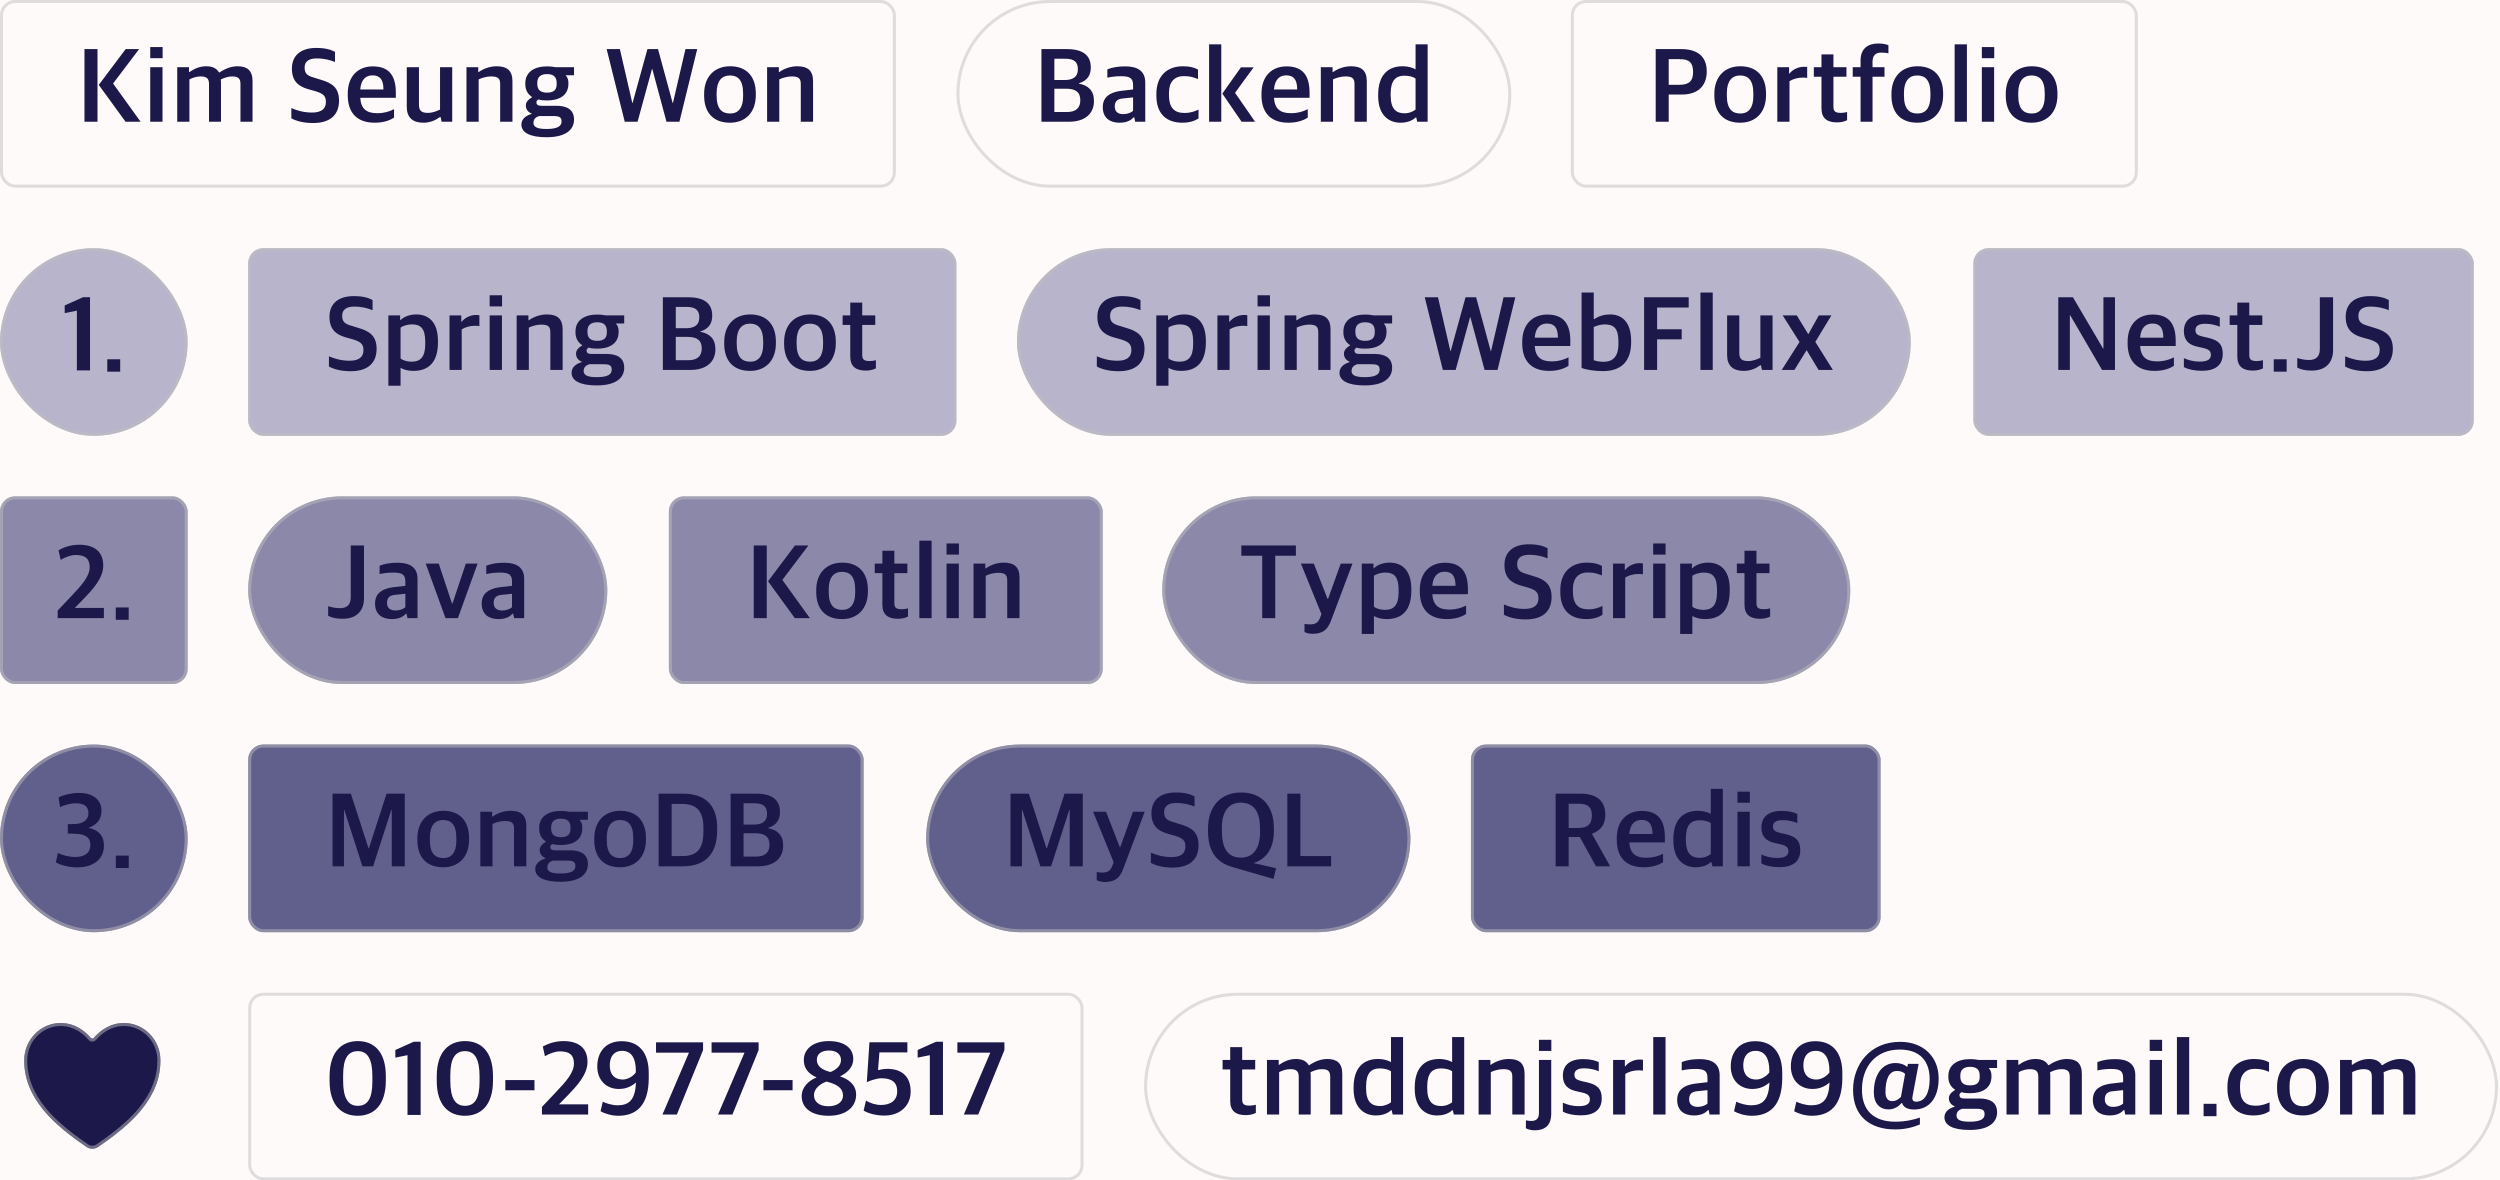 <svg width="1239" height="585" viewBox="0 0 1239 585" fill="none" xmlns="http://www.w3.org/2000/svg">
<rect width="1239" height="585" fill="#FFFAFA"/>
<rect x="0.75" y="0.75" width="442.5" height="91.5" rx="6.75" stroke="#BEBEBE" stroke-opacity="0.5" stroke-width="1.5"/>
<path d="M62.232 60.347L48.949 42.078C53.359 36.145 57.822 30.212 62.284 24.332H68.952L56.037 41.395C60.604 47.695 65.172 53.995 69.687 60.347H62.232ZM41.862 60.347V24.332H48.319V60.347H41.862ZM74.456 60.347V33.31H80.546V60.347H74.456ZM74.456 28.848V23.335H80.598V28.848H74.456ZM87.834 60.347V33.31H93.662V35.725H93.872C96.182 34.097 98.964 32.837 102.114 32.837C105.212 32.837 107.312 33.782 108.519 35.883H108.834C111.617 33.992 114.662 32.837 117.707 32.837C122.484 32.837 125.162 34.885 125.162 40.24V60.347H119.177V41.657C119.177 38.98 118.127 37.877 115.029 37.877C113.244 37.877 111.459 38.403 109.412 39.4C109.464 39.82 109.517 40.083 109.517 40.608V60.347H103.584V41.657C103.584 38.98 102.482 37.877 99.437 37.877C97.494 37.877 95.499 38.508 93.872 39.347V60.347H87.834ZM155.163 60.977C150.438 60.977 146.868 59.98 144.4 58.667V53.575C147.288 54.835 150.7 55.78 154.638 55.78C159.468 55.78 161.515 53.785 161.515 50.53C161.515 47.538 160.203 46.383 156.265 45.175L152.853 44.23C147.76 42.812 144.663 40.083 144.663 33.992C144.663 27.902 148.6 23.755 156.738 23.755C161.463 23.755 164.035 24.648 166.03 25.698V30.738C163.773 29.793 160.833 28.953 156.843 28.953C153.063 28.953 150.963 30.527 150.963 33.415C150.963 36.25 152.013 37.458 155.583 38.455L158.943 39.505C164.613 41.133 168.025 43.495 168.025 49.9C168.025 56.725 163.878 60.977 155.163 60.977ZM185.73 60.82C176.752 60.82 172.342 55.727 172.342 47.17V46.435C172.342 37.352 177.855 32.89 184.732 32.89C192.712 32.89 196.177 37.352 196.177 45.962V48.483H178.537C178.905 54.1 181.792 56.095 186.937 56.095C190.402 56.095 192.922 55.307 195.285 54.1V58.3C193.447 59.508 190.297 60.82 185.73 60.82ZM184.627 37.352C181.845 37.352 178.957 38.822 178.537 44.335H190.035C190.035 39.242 188.145 37.352 184.627 37.352ZM209.788 60.82C204.538 60.82 201.598 58.248 201.598 52.945V33.31H207.635V51.79C207.635 54.73 208.685 55.938 212.045 55.938C214.408 55.938 216.35 55.097 218.083 54.31V33.31H224.12V60.347H218.87L218.345 57.985H218.083C215.825 59.612 213.2 60.82 209.788 60.82ZM231.184 60.347V33.31H237.012V35.725H237.222C239.532 34.045 242.839 32.837 246.094 32.837C251.292 32.837 253.969 34.938 253.969 40.292V60.347H247.879V41.71C247.879 38.98 246.987 37.877 243.312 37.877C241.212 37.877 238.849 38.56 237.222 39.347V60.347H231.184ZM270.894 68.013C262.442 68.013 258.399 65.597 258.399 61.765C258.399 58.983 260.604 57.303 263.439 56.462V56.252C261.812 55.675 260.604 54.205 260.604 52.315C260.604 50.477 261.812 49.375 263.754 48.115C261.707 46.803 260.342 44.807 260.342 41.763V41.29C260.342 35.725 264.752 32.89 271.157 32.89C272.627 32.89 274.044 33.047 275.357 33.31H284.492V37.3H280.344C281.237 38.297 281.709 39.453 281.709 41.133V41.5C281.709 47.275 277.194 49.795 271.104 49.795C269.582 49.795 268.112 49.69 266.852 49.27C266.222 49.795 265.854 49.953 265.854 50.635C265.854 51.947 266.589 52.42 268.269 52.42H275.724C280.869 52.42 284.492 54.258 284.492 59.245C284.492 64.285 280.397 68.013 270.894 68.013ZM270.789 63.917C276.407 63.917 278.297 62.5 278.297 60.242C278.297 58.142 277.352 57.513 274.097 57.513H267.167C265.539 58.038 264.384 59.035 264.384 60.873C264.384 62.867 266.117 63.917 270.789 63.917ZM271.104 45.91C274.202 45.91 275.882 44.755 275.882 41.763V41.08C275.882 37.877 274.044 36.722 271.104 36.722C268.007 36.722 266.274 38.14 266.274 40.975V41.605C266.274 44.755 268.112 45.91 271.104 45.91ZM309.629 60.347L300.651 24.332H307.214L313.356 51.002H313.514L320.864 24.332H326.114L333.359 51.002H333.516L339.711 24.332H345.539L336.719 60.347H330.314L323.279 34.203H323.121L315.981 60.347H309.629ZM361.776 60.82C353.533 60.82 348.966 55.833 348.966 47.38V46.54C348.966 37.877 354.216 32.837 361.828 32.837C369.913 32.837 374.586 37.773 374.586 46.383V47.117C374.586 55.833 369.336 60.82 361.776 60.82ZM361.881 56.252C365.923 56.252 368.286 53.47 368.286 47.642V46.33C368.286 39.295 365.398 37.405 361.723 37.405C357.576 37.405 355.161 40.292 355.161 46.12V47.38C355.161 54.362 358.101 56.252 361.881 56.252ZM380.173 60.347V33.31H386.001V35.725H386.211C388.521 34.045 391.828 32.837 395.083 32.837C400.281 32.837 402.958 34.938 402.958 40.292V60.347H396.868V41.71C396.868 38.98 395.976 37.877 392.301 37.877C390.201 37.877 387.838 38.56 386.211 39.347V60.347H380.173Z" fill="#1C194A"/>
<rect x="474.75" y="0.75" width="273.5" height="91.5" rx="45.75" stroke="#BEBEBE" stroke-opacity="0.5" stroke-width="1.5"/>
<path d="M516.136 60.347V24.332H528.736C537.031 24.332 540.601 27.692 540.601 33.415C540.601 37.195 539.026 39.925 534.721 41.29V41.447C539.236 42.288 542.176 44.807 542.176 50.057C542.176 56.042 538.133 60.347 529.628 60.347H516.136ZM522.541 55.517H528.736C533.093 55.517 535.403 53.627 535.403 49.69C535.403 45.542 532.936 43.968 528.368 43.968H522.541V55.517ZM522.541 39.663H527.581C531.361 39.663 534.196 38.403 534.196 34.307C534.196 30.422 531.991 29.11 527.843 29.11H522.541V39.663ZM554.833 60.82C549.951 60.82 546.538 58.352 546.538 53.155C546.538 48.167 549.846 45.858 555.201 45.07L561.553 44.335V42.288C561.553 38.612 559.926 37.773 555.358 37.773C552.733 37.773 550.423 38.14 548.796 38.508V34.36C551.316 33.362 554.203 32.89 557.721 32.89C563.968 32.89 567.591 35.305 567.591 40.922V60.347H562.603L562.131 58.142H561.816C560.503 59.665 558.351 60.82 554.833 60.82ZM556.671 56.568C558.613 56.568 560.556 55.885 561.553 54.94V48.273L556.566 48.797C553.888 49.008 552.471 50.11 552.471 52.84C552.471 55.413 554.203 56.568 556.671 56.568ZM586.011 60.82C578.031 60.82 573.096 56.358 573.096 47.432V46.593C573.096 37.248 578.766 32.837 586.273 32.837C589.843 32.837 591.996 33.52 593.728 34.465V39.19C591.471 38.297 589.843 37.72 586.641 37.72C582.126 37.72 579.343 40.555 579.343 45.962V47.17C579.343 53.365 581.916 55.99 587.061 55.99C590.368 55.99 592.626 54.94 593.991 54.31V58.72C592.258 59.822 589.738 60.82 586.011 60.82ZM599.228 60.347V21.97H605.265V60.347H599.228ZM615.345 60.347C614.873 59.612 606.21 47.065 605.79 46.383C606.21 45.648 614.61 34.045 615.03 33.362H621.33C620.805 33.992 612.51 45.385 612.09 46.015C612.563 46.697 621.54 59.56 622.013 60.347H615.345ZM638.573 60.82C629.596 60.82 625.186 55.727 625.186 47.17V46.435C625.186 37.352 630.698 32.89 637.576 32.89C645.556 32.89 649.021 37.352 649.021 45.962V48.483H631.381C631.748 54.1 634.636 56.095 639.781 56.095C643.246 56.095 645.766 55.307 648.128 54.1V58.3C646.291 59.508 643.141 60.82 638.573 60.82ZM637.471 37.352C634.688 37.352 631.801 38.822 631.381 44.335H642.878C642.878 39.242 640.988 37.352 637.471 37.352ZM654.599 60.347V33.31H660.426V35.725H660.636C662.946 34.045 666.254 32.837 669.509 32.837C674.706 32.837 677.384 34.938 677.384 40.292V60.347H671.294V41.71C671.294 38.98 670.401 37.877 666.726 37.877C664.626 37.877 662.264 38.56 660.636 39.347V60.347H654.599ZM693.994 60.82C688.639 60.82 683.021 57.407 683.021 47.642V46.96C683.021 37.038 688.061 32.837 695.096 32.837C698.246 32.837 700.294 33.678 701.554 34.36V21.97H707.539V60.347H702.394L701.869 58.195H701.659C699.979 59.77 697.459 60.82 693.994 60.82ZM696.094 56.148C698.614 56.148 700.504 55.097 701.554 54.31V38.928C700.556 38.14 698.456 37.51 696.041 37.51C691.841 37.51 689.216 39.715 689.216 46.383V47.38C689.216 54.1 691.999 56.148 696.094 56.148Z" fill="#1C194A"/>
<rect x="779.25" y="0.75" width="279.5" height="91.5" rx="6.75" stroke="#BEBEBE" stroke-opacity="0.5" stroke-width="1.5"/>
<path d="M820.56 60.347V24.332H833.16C841.612 24.332 845.865 28.27 845.865 35.41C845.865 42.917 841.087 46.855 833.58 46.855H827.017V60.347H820.56ZM827.017 42.025H832.372C837.255 42.025 839.092 39.977 839.092 35.778C839.092 31.052 837.255 29.32 832.477 29.32H827.017V42.025ZM862.439 60.82C854.197 60.82 849.629 55.833 849.629 47.38V46.54C849.629 37.877 854.879 32.837 862.492 32.837C870.577 32.837 875.249 37.773 875.249 46.383V47.117C875.249 55.833 869.999 60.82 862.439 60.82ZM862.544 56.252C866.587 56.252 868.949 53.47 868.949 47.642V46.33C868.949 39.295 866.062 37.405 862.387 37.405C858.239 37.405 855.824 40.292 855.824 46.12V47.38C855.824 54.362 858.764 56.252 862.544 56.252ZM880.837 60.347V33.31H886.664V36.46H886.874C888.344 34.517 891.127 33.1 893.962 33.1C894.697 33.1 895.379 33.153 895.642 33.258V38.612C894.959 38.508 894.067 38.455 893.437 38.455C891.022 38.455 888.607 39.138 886.874 40.24V60.347H880.837ZM910.379 60.663C905.707 60.663 902.714 58.773 902.714 53.68V38.035H898.934V33.31H902.714V26.957H908.647V33.31H915.104V38.035H908.647V52.84C908.647 55.097 909.487 55.938 912.322 55.938C913.372 55.938 914.474 55.78 915.419 55.517V59.56C914.369 60.085 912.899 60.663 910.379 60.663ZM922.097 60.347V38.035H918.212V33.31H922.097V29.95C922.097 24.122 925.719 21.55 930.812 21.55C933.227 21.55 934.907 21.97 935.904 22.39V26.433C935.169 26.275 934.014 26.065 932.439 26.065C929.604 26.065 928.029 27.378 928.029 30.58V33.31H933.962V38.035H928.029V60.347H922.097ZM950.212 60.82C941.97 60.82 937.402 55.833 937.402 47.38V46.54C937.402 37.877 942.652 32.837 950.265 32.837C958.35 32.837 963.022 37.773 963.022 46.383V47.117C963.022 55.833 957.772 60.82 950.212 60.82ZM950.317 56.252C954.36 56.252 956.722 53.47 956.722 47.642V46.33C956.722 39.295 953.835 37.405 950.16 37.405C946.012 37.405 943.597 40.292 943.597 46.12V47.38C943.597 54.362 946.537 56.252 950.317 56.252ZM968.715 60.347V21.97H974.805V60.347H968.715ZM982.199 60.347V33.31H988.289V60.347H982.199ZM982.199 28.848V23.335H988.341V28.848H982.199ZM1006.87 60.82C998.623 60.82 994.055 55.833 994.055 47.38V46.54C994.055 37.877 999.305 32.837 1006.92 32.837C1015 32.837 1019.68 37.773 1019.68 46.383V47.117C1019.68 55.833 1014.43 60.82 1006.87 60.82ZM1006.97 56.252C1011.01 56.252 1013.38 53.47 1013.38 47.642V46.33C1013.38 39.295 1010.49 37.405 1006.81 37.405C1002.67 37.405 1000.25 40.292 1000.25 46.12V47.38C1000.25 54.362 1003.19 56.252 1006.97 56.252Z" fill="#1C194A"/>
<rect y="123" width="93" height="93" rx="46.5" fill="#B7B4CB"/>
<rect x="0.75" y="123.75" width="91.5" height="91.5" rx="45.75" stroke="#BEBEBE" stroke-opacity="0.5" stroke-width="1.5"/>
<path d="M38.101 183.557V153.947L32.063 155.155V151.375L41.198 147.28H44.611V183.557H38.101ZM53.168 184.187V178.045H59.573V184.187H53.168Z" fill="#1C194A"/>
<rect x="123" y="123" width="351" height="93" rx="7.5" fill="#B7B4CB"/>
<rect x="123.75" y="123.75" width="349.5" height="91.5" rx="6.75" stroke="#BEBEBE" stroke-opacity="0.5" stroke-width="1.5"/>
<path d="M173.779 183.977C169.054 183.977 165.484 182.98 163.017 181.667V176.575C165.904 177.835 169.317 178.78 173.254 178.78C178.084 178.78 180.132 176.785 180.132 173.53C180.132 170.537 178.819 169.382 174.882 168.175L171.469 167.23C166.377 165.812 163.279 163.082 163.279 156.992C163.279 150.902 167.217 146.755 175.354 146.755C180.079 146.755 182.652 147.647 184.647 148.697V153.737C182.389 152.792 179.449 151.952 175.459 151.952C171.679 151.952 169.579 153.527 169.579 156.415C169.579 159.25 170.629 160.457 174.199 161.455L177.559 162.505C183.229 164.132 186.642 166.495 186.642 172.9C186.642 179.725 182.494 183.977 173.779 183.977ZM192.481 191.17V156.31H198.309V158.62H198.519C200.146 156.992 202.929 155.838 206.341 155.838C211.959 155.838 217.051 159.092 217.051 169.015V169.697C217.051 179.83 212.169 183.82 204.819 183.82C201.826 183.82 199.831 183.032 198.519 182.297V191.17H192.481ZM203.979 179.252C208.284 179.252 210.751 177.047 210.751 170.485V169.382C210.751 162.715 208.441 160.772 204.189 160.772C201.616 160.772 199.569 161.612 198.519 162.347V177.677C199.569 178.517 201.616 179.252 203.979 179.252ZM222.782 183.347V156.31H228.609V159.46H228.819C230.289 157.517 233.072 156.1 235.907 156.1C236.642 156.1 237.324 156.152 237.587 156.257V161.612C236.904 161.507 236.012 161.455 235.382 161.455C232.967 161.455 230.552 162.137 228.819 163.24V183.347H222.782ZM242.677 183.347V156.31H248.767V183.347H242.677ZM242.677 151.847V146.335H248.819V151.847H242.677ZM256.056 183.347V156.31H261.883V158.725H262.093C264.403 157.045 267.711 155.838 270.966 155.838C276.163 155.838 278.841 157.937 278.841 163.292V183.347H272.751V164.71C272.751 161.98 271.858 160.877 268.183 160.877C266.083 160.877 263.721 161.56 262.093 162.347V183.347H256.056ZM295.766 191.013C287.313 191.013 283.271 188.598 283.271 184.765C283.271 181.982 285.476 180.302 288.311 179.462V179.252C286.683 178.675 285.476 177.205 285.476 175.315C285.476 173.477 286.683 172.375 288.626 171.115C286.578 169.802 285.213 167.807 285.213 164.762V164.29C285.213 158.725 289.623 155.89 296.028 155.89C297.498 155.89 298.916 156.047 300.228 156.31H309.363V160.3H305.216C306.108 161.297 306.581 162.452 306.581 164.132V164.5C306.581 170.275 302.066 172.795 295.976 172.795C294.453 172.795 292.983 172.69 291.723 172.27C291.093 172.795 290.726 172.952 290.726 173.635C290.726 174.947 291.461 175.42 293.141 175.42H300.596C305.741 175.42 309.363 177.257 309.363 182.245C309.363 187.285 305.268 191.013 295.766 191.013ZM295.661 186.918C301.278 186.918 303.168 185.5 303.168 183.242C303.168 181.142 302.223 180.512 298.968 180.512H292.038C290.411 181.037 289.256 182.035 289.256 183.872C289.256 185.868 290.988 186.918 295.661 186.918ZM295.976 168.91C299.073 168.91 300.753 167.755 300.753 164.762V164.08C300.753 160.877 298.916 159.722 295.976 159.722C292.878 159.722 291.146 161.14 291.146 163.975V164.605C291.146 167.755 292.983 168.91 295.976 168.91ZM328.515 183.347V147.332H341.115C349.41 147.332 352.98 150.692 352.98 156.415C352.98 160.195 351.405 162.925 347.1 164.29V164.447C351.615 165.287 354.555 167.807 354.555 173.057C354.555 179.042 350.513 183.347 342.008 183.347H328.515ZM334.92 178.517H341.115C345.473 178.517 347.783 176.627 347.783 172.69C347.783 168.542 345.315 166.967 340.748 166.967H334.92V178.517ZM334.92 162.662H339.96C343.74 162.662 346.575 161.402 346.575 157.307C346.575 153.422 344.37 152.11 340.223 152.11H334.92V162.662ZM371.728 183.82C363.485 183.82 358.918 178.832 358.918 170.38V169.54C358.918 160.877 364.168 155.838 371.78 155.838C379.865 155.838 384.538 160.772 384.538 169.382V170.117C384.538 178.832 379.288 183.82 371.728 183.82ZM371.833 179.252C375.875 179.252 378.238 176.47 378.238 170.642V169.33C378.238 162.295 375.35 160.405 371.675 160.405C367.528 160.405 365.113 163.292 365.113 169.12V170.38C365.113 177.362 368.053 179.252 371.833 179.252ZM401.413 183.82C393.17 183.82 388.603 178.832 388.603 170.38V169.54C388.603 160.877 393.853 155.838 401.465 155.838C409.55 155.838 414.223 160.772 414.223 169.382V170.117C414.223 178.832 408.973 183.82 401.413 183.82ZM401.518 179.252C405.56 179.252 407.923 176.47 407.923 170.642V169.33C407.923 162.295 405.035 160.405 401.36 160.405C397.213 160.405 394.798 163.292 394.798 169.12V170.38C394.798 177.362 397.738 179.252 401.518 179.252ZM429.05 183.662C424.378 183.662 421.385 181.772 421.385 176.68V161.035H417.605V156.31H421.385V149.957H427.318V156.31H433.775V161.035H427.318V175.84C427.318 178.097 428.158 178.938 430.993 178.938C432.043 178.938 433.145 178.78 434.09 178.517V182.56C433.04 183.085 431.57 183.662 429.05 183.662Z" fill="#1C194A"/>
<rect x="504" y="123" width="443" height="93" rx="46.5" fill="#B7B4CB"/>
<rect x="504.75" y="123.75" width="441.5" height="91.5" rx="45.75" stroke="#BEBEBE" stroke-opacity="0.5" stroke-width="1.5"/>
<path d="M554.355 183.977C549.63 183.977 546.06 182.98 543.592 181.667V176.575C546.48 177.835 549.892 178.78 553.83 178.78C558.66 178.78 560.707 176.785 560.707 173.53C560.707 170.537 559.395 169.382 555.457 168.175L552.045 167.23C546.952 165.812 543.855 163.082 543.855 156.992C543.855 150.902 547.792 146.755 555.93 146.755C560.655 146.755 563.227 147.647 565.222 148.697V153.737C562.965 152.792 560.025 151.952 556.035 151.952C552.255 151.952 550.155 153.527 550.155 156.415C550.155 159.25 551.205 160.457 554.775 161.455L558.135 162.505C563.805 164.132 567.217 166.495 567.217 172.9C567.217 179.725 563.07 183.977 554.355 183.977ZM573.057 191.17V156.31H578.884V158.62H579.094C580.722 156.992 583.504 155.838 586.917 155.838C592.534 155.838 597.627 159.092 597.627 169.015V169.697C597.627 179.83 592.744 183.82 585.394 183.82C582.402 183.82 580.407 183.032 579.094 182.297V191.17H573.057ZM584.554 179.252C588.859 179.252 591.327 177.047 591.327 170.485V169.382C591.327 162.715 589.017 160.772 584.764 160.772C582.192 160.772 580.144 161.612 579.094 162.347V177.677C580.144 178.517 582.192 179.252 584.554 179.252ZM603.357 183.347V156.31H609.185V159.46H609.395C610.865 157.517 613.647 156.1 616.482 156.1C617.217 156.1 617.9 156.152 618.162 156.257V161.612C617.48 161.507 616.587 161.455 615.957 161.455C613.542 161.455 611.127 162.137 609.395 163.24V183.347H603.357ZM623.252 183.347V156.31H629.342V183.347H623.252ZM623.252 151.847V146.335H629.395V151.847H623.252ZM636.631 183.347V156.31H642.459V158.725H642.669C644.979 157.045 648.286 155.838 651.541 155.838C656.739 155.838 659.416 157.937 659.416 163.292V183.347H653.326V164.71C653.326 161.98 652.434 160.877 648.759 160.877C646.659 160.877 644.296 161.56 642.669 162.347V183.347H636.631ZM676.341 191.013C667.889 191.013 663.846 188.598 663.846 184.765C663.846 181.982 666.051 180.302 668.886 179.462V179.252C667.259 178.675 666.051 177.205 666.051 175.315C666.051 173.477 667.259 172.375 669.201 171.115C667.154 169.802 665.789 167.807 665.789 164.762V164.29C665.789 158.725 670.199 155.89 676.604 155.89C678.074 155.89 679.491 156.047 680.804 156.31H689.939V160.3H685.791C686.684 161.297 687.156 162.452 687.156 164.132V164.5C687.156 170.275 682.641 172.795 676.551 172.795C675.029 172.795 673.559 172.69 672.299 172.27C671.669 172.795 671.301 172.952 671.301 173.635C671.301 174.947 672.036 175.42 673.716 175.42H681.171C686.316 175.42 689.939 177.257 689.939 182.245C689.939 187.285 685.844 191.013 676.341 191.013ZM676.236 186.918C681.854 186.918 683.744 185.5 683.744 183.242C683.744 181.142 682.799 180.512 679.544 180.512H672.614C670.986 181.037 669.831 182.035 669.831 183.872C669.831 185.868 671.564 186.918 676.236 186.918ZM676.551 168.91C679.649 168.91 681.329 167.755 681.329 164.762V164.08C681.329 160.877 679.491 159.722 676.551 159.722C673.454 159.722 671.721 161.14 671.721 163.975V164.605C671.721 167.755 673.559 168.91 676.551 168.91ZM715.076 183.347L706.098 147.332H712.661L718.803 174.002H718.961L726.311 147.332H731.561L738.806 174.002H738.963L745.158 147.332H750.986L742.166 183.347H735.761L728.726 157.202H728.568L721.428 183.347H715.076ZM767.8 183.82C758.823 183.82 754.413 178.727 754.413 170.17V169.435C754.413 160.352 759.925 155.89 766.803 155.89C774.783 155.89 778.248 160.352 778.248 168.962V171.482H760.608C760.975 177.1 763.863 179.095 769.008 179.095C772.473 179.095 774.993 178.307 777.355 177.1V181.3C775.518 182.507 772.368 183.82 767.8 183.82ZM766.698 160.352C763.915 160.352 761.028 161.822 760.608 167.335H772.105C772.105 162.242 770.215 160.352 766.698 160.352ZM794.378 183.925C790.756 183.925 786.346 183.347 783.826 182.35V144.97H789.863V158.147H790.126C792.121 156.835 794.536 155.838 798.106 155.838C803.146 155.838 808.396 158.935 808.396 168.91V169.54C808.396 179.095 803.513 183.925 794.378 183.925ZM794.746 179.305C798.683 179.305 802.096 177.467 802.096 170.432V169.382C802.096 162.82 799.943 160.772 795.271 160.772C793.013 160.772 790.966 161.56 789.863 162.085V178.517C790.913 178.885 792.436 179.305 794.746 179.305ZM814.809 183.347V147.332H836.911V152.425H821.266V163.187H833.446V168.175H821.266V183.347H814.809ZM842.737 183.347V144.97H848.827V183.347H842.737ZM864.148 183.82C858.898 183.82 855.958 181.247 855.958 175.945V156.31H861.996V174.79C861.996 177.73 863.046 178.938 866.406 178.938C868.768 178.938 870.711 178.097 872.443 177.31V156.31H878.481V183.347H873.231L872.706 180.985H872.443C870.186 182.612 867.561 183.82 864.148 183.82ZM883.025 183.347L891.845 169.487L883.497 156.31H890.48L896.202 165.655L901.4 156.31H907.647L899.667 169.435L908.382 183.347H901.295L895.362 173.53L889.325 183.347H883.025Z" fill="#1C194A"/>
<rect x="978" y="123" width="248" height="93" rx="7.5" fill="#B7B4CB"/>
<rect x="978.75" y="123.75" width="246.5" height="91.5" rx="6.75" stroke="#BEBEBE" stroke-opacity="0.5" stroke-width="1.5"/>
<path d="M1020.09 183.347V147.332H1027.34L1042.3 172.742H1042.46V147.332H1048.18V183.347H1041.78L1025.97 156.205H1025.82V183.347H1020.09ZM1067.83 183.82C1058.85 183.82 1054.44 178.727 1054.44 170.17V169.435C1054.44 160.352 1059.96 155.89 1066.83 155.89C1074.81 155.89 1078.28 160.352 1078.28 168.962V171.482H1060.64C1061.01 177.1 1063.89 179.095 1069.04 179.095C1072.5 179.095 1075.02 178.307 1077.39 177.1V181.3C1075.55 182.507 1072.4 183.82 1067.83 183.82ZM1066.73 160.352C1063.95 160.352 1061.06 161.822 1060.64 167.335H1072.14C1072.14 162.242 1070.25 160.352 1066.73 160.352ZM1091.26 183.768C1087.74 183.768 1084.59 183.137 1082.33 181.93V177.52C1084.59 178.412 1086.59 179.2 1090.37 179.2C1094.15 179.2 1095.72 177.94 1095.72 175.945C1095.72 174.002 1094.67 173.057 1091.73 172.427L1089.21 171.85C1085.06 171.01 1082.33 168.91 1082.33 164.08C1082.33 159.092 1085.54 155.89 1092.36 155.89C1096.04 155.89 1098.35 156.573 1100.13 157.36V161.927C1098.56 161.245 1095.93 160.457 1092.89 160.457C1089.74 160.457 1088.06 161.507 1088.06 163.607C1088.06 165.497 1089.11 166.18 1091.68 166.81L1094.25 167.387C1099.55 168.595 1101.6 170.695 1101.6 175.367C1101.6 180.985 1097.87 183.768 1091.26 183.768ZM1116.48 183.662C1111.8 183.662 1108.81 181.772 1108.81 176.68V161.035H1105.03V156.31H1108.81V149.957H1114.74V156.31H1121.2V161.035H1114.74V175.84C1114.74 178.097 1115.58 178.938 1118.42 178.938C1119.47 178.938 1120.57 178.78 1121.52 178.517V182.56C1120.47 183.085 1119 183.662 1116.48 183.662ZM1126.87 184.187V178.045H1133.27V184.187H1126.87ZM1145.72 183.662C1142.41 183.662 1140.36 183.137 1138.52 182.192V177.415C1139.94 177.887 1141.94 178.412 1144.35 178.412C1147.92 178.412 1149.71 176.627 1149.71 173.005V147.332H1156.27V173.53C1156.27 179.305 1153.01 183.662 1145.72 183.662ZM1173.03 183.977C1168.3 183.977 1164.73 182.98 1162.26 181.667V176.575C1165.15 177.835 1168.56 178.78 1172.5 178.78C1177.33 178.78 1179.38 176.785 1179.38 173.53C1179.38 170.537 1178.07 169.382 1174.13 168.175L1170.72 167.23C1165.62 165.812 1162.53 163.082 1162.53 156.992C1162.53 150.902 1166.46 146.755 1174.6 146.755C1179.33 146.755 1181.9 147.647 1183.89 148.697V153.737C1181.64 152.792 1178.7 151.952 1174.71 151.952C1170.93 151.952 1168.83 153.527 1168.83 156.415C1168.83 159.25 1169.88 160.457 1173.45 161.455L1176.81 162.505C1182.48 164.132 1185.89 166.495 1185.89 172.9C1185.89 179.725 1181.74 183.977 1173.03 183.977Z" fill="#1C194A"/>
<rect y="246" width="93" height="93" rx="7.5" fill="#8B88AA"/>
<rect x="0.75" y="246.75" width="91.5" height="91.5" rx="6.75" stroke="#BEBEBE" stroke-opacity="0.5" stroke-width="1.5"/>
<path d="M28.594 306.347V302.567L35.471 295.322C40.459 290.072 44.449 285.61 44.449 281.095C44.449 276.737 42.087 275.057 37.519 275.057C34.999 275.057 32.059 276.265 30.064 277.472L29.014 272.695C31.429 271.277 35.104 269.965 39.252 269.965C47.127 269.965 51.169 273.745 51.169 280.255C51.169 286.66 45.709 292.382 41.299 296.95L37.047 301.307H51.484V306.347H28.594ZM57.372 307.187V301.045H63.777V307.187H57.372Z" fill="#1C194A"/>
<rect x="123" y="246" width="178" height="93" rx="46.5" fill="#8B88AA"/>
<rect x="123.75" y="246.75" width="176.5" height="91.5" rx="45.75" stroke="#BEBEBE" stroke-opacity="0.5" stroke-width="1.5"/>
<path d="M169.839 306.662C166.531 306.662 164.484 306.137 162.646 305.192V300.415C164.064 300.887 166.059 301.412 168.474 301.412C172.044 301.412 173.829 299.627 173.829 296.005V270.332H180.391V296.53C180.391 302.305 177.136 306.662 169.839 306.662ZM194.17 306.82C189.287 306.82 185.875 304.352 185.875 299.155C185.875 294.167 189.182 291.857 194.537 291.07L200.89 290.335V288.287C200.89 284.612 199.262 283.772 194.695 283.772C192.07 283.772 189.76 284.14 188.132 284.507V280.36C190.652 279.362 193.54 278.89 197.057 278.89C203.305 278.89 206.927 281.305 206.927 286.922V306.347H201.94L201.467 304.142H201.152C199.84 305.665 197.687 306.82 194.17 306.82ZM196.007 302.567C197.95 302.567 199.892 301.885 200.89 300.94V294.272L195.902 294.797C193.225 295.008 191.807 296.11 191.807 298.84C191.807 301.412 193.54 302.567 196.007 302.567ZM220.792 306.347L210.975 279.31H217.432L223.995 299.05H224.257L230.872 279.31H236.7L226.935 306.347H220.792ZM247.029 306.82C242.146 306.82 238.734 304.352 238.734 299.155C238.734 294.167 242.041 291.857 247.396 291.07L253.749 290.335V288.287C253.749 284.612 252.121 283.772 247.554 283.772C244.929 283.772 242.619 284.14 240.991 284.507V280.36C243.511 279.362 246.399 278.89 249.916 278.89C256.164 278.89 259.786 281.305 259.786 286.922V306.347H254.799L254.326 304.142H254.011C252.699 305.665 250.546 306.82 247.029 306.82ZM248.866 302.567C250.809 302.567 252.751 301.885 253.749 300.94V294.272L248.761 294.797C246.084 295.008 244.666 296.11 244.666 298.84C244.666 301.412 246.399 302.567 248.866 302.567Z" fill="#1C194A"/>
<rect x="331.5" y="246" width="215" height="93" rx="7.5" fill="#8B88AA"/>
<rect x="332.25" y="246.75" width="213.5" height="91.5" rx="6.75" stroke="#BEBEBE" stroke-opacity="0.5" stroke-width="1.5"/>
<path d="M393.922 306.347L380.639 288.077C385.049 282.145 389.512 276.212 393.974 270.332H400.642L387.727 287.395C392.294 293.695 396.862 299.995 401.377 306.347H393.922ZM373.552 306.347V270.332H380.009V306.347H373.552ZM417.328 306.82C409.085 306.82 404.518 301.832 404.518 293.38V292.54C404.518 283.877 409.768 278.838 417.38 278.838C425.465 278.838 430.138 283.772 430.138 292.382V293.117C430.138 301.832 424.888 306.82 417.328 306.82ZM417.433 302.252C421.475 302.252 423.838 299.47 423.838 293.642V292.33C423.838 285.295 420.95 283.405 417.275 283.405C413.128 283.405 410.713 286.292 410.713 292.12V293.38C410.713 300.362 413.653 302.252 417.433 302.252ZM444.966 306.662C440.293 306.662 437.301 304.772 437.301 299.68V284.035H433.521V279.31H437.301V272.957H443.233V279.31H449.691V284.035H443.233V298.84C443.233 301.097 444.073 301.938 446.908 301.938C447.958 301.938 449.061 301.78 450.006 301.517V305.56C448.956 306.085 447.486 306.662 444.966 306.662ZM455.621 306.347V267.97H461.711V306.347H455.621ZM469.104 306.347V279.31H475.194V306.347H469.104ZM469.104 274.847V269.335H475.247V274.847H469.104ZM482.483 306.347V279.31H488.311V281.725H488.521C490.831 280.045 494.138 278.838 497.393 278.838C502.591 278.838 505.268 280.937 505.268 286.292V306.347H499.178V287.71C499.178 284.98 498.286 283.877 494.611 283.877C492.511 283.877 490.148 284.56 488.521 285.347V306.347H482.483Z" fill="#1C194A"/>
<rect x="576" y="246" width="341" height="93" rx="46.5" fill="#8B88AA"/>
<rect x="576.75" y="246.75" width="339.5" height="91.5" rx="45.75" stroke="#BEBEBE" stroke-opacity="0.5" stroke-width="1.5"/>
<path d="M625.549 306.347V275.425H615.206V270.332H642.244V275.425H632.006V306.347H625.549ZM650.449 314.118C649.084 314.118 647.299 313.75 646.511 313.225V309.183C647.194 309.34 648.191 309.445 649.136 309.445C651.604 309.445 653.231 308.815 654.176 306.242L654.911 304.352L644.726 279.31H651.131L657.956 296.845H658.166L664.466 279.31H670.294L659.846 307.082C658.061 312.228 655.436 314.118 650.449 314.118ZM674.883 314.17V279.31H680.711V281.62H680.921C682.548 279.992 685.331 278.838 688.743 278.838C694.361 278.838 699.453 282.092 699.453 292.015V292.697C699.453 302.83 694.571 306.82 687.221 306.82C684.228 306.82 682.233 306.032 680.921 305.297V314.17H674.883ZM686.381 302.252C690.686 302.252 693.153 300.047 693.153 293.485V292.382C693.153 285.715 690.843 283.772 686.591 283.772C684.018 283.772 681.971 284.612 680.921 285.347V300.677C681.971 301.517 684.018 302.252 686.381 302.252ZM717.049 306.82C708.071 306.82 703.661 301.727 703.661 293.17V292.435C703.661 283.352 709.174 278.89 716.051 278.89C724.031 278.89 727.496 283.352 727.496 291.962V294.482H709.856C710.224 300.1 713.111 302.095 718.256 302.095C721.721 302.095 724.241 301.307 726.604 300.1V304.3C724.766 305.507 721.616 306.82 717.049 306.82ZM715.946 283.352C713.164 283.352 710.276 284.822 709.856 290.335H721.354C721.354 285.242 719.464 283.352 715.946 283.352ZM756.106 306.977C751.381 306.977 747.811 305.98 745.343 304.667V299.575C748.231 300.835 751.643 301.78 755.581 301.78C760.411 301.78 762.458 299.785 762.458 296.53C762.458 293.537 761.146 292.382 757.208 291.175L753.796 290.23C748.703 288.812 745.606 286.082 745.606 279.992C745.606 273.902 749.543 269.755 757.681 269.755C762.406 269.755 764.978 270.647 766.973 271.697V276.737C764.716 275.792 761.776 274.952 757.786 274.952C754.006 274.952 751.906 276.527 751.906 279.415C751.906 282.25 752.956 283.457 756.526 284.455L759.886 285.505C765.556 287.132 768.968 289.495 768.968 295.9C768.968 302.725 764.821 306.977 756.106 306.977ZM786.2 306.82C778.22 306.82 773.285 302.357 773.285 293.432V292.592C773.285 283.247 778.955 278.838 786.463 278.838C790.033 278.838 792.185 279.52 793.918 280.465V285.19C791.66 284.297 790.033 283.72 786.83 283.72C782.315 283.72 779.533 286.555 779.533 291.962V293.17C779.533 299.365 782.105 301.99 787.25 301.99C790.558 301.99 792.815 300.94 794.18 300.31V304.72C792.448 305.822 789.928 306.82 786.2 306.82ZM799.417 306.347V279.31H805.244V282.46H805.454C806.924 280.517 809.707 279.1 812.542 279.1C813.277 279.1 813.959 279.152 814.222 279.257V284.612C813.539 284.507 812.647 284.455 812.017 284.455C809.602 284.455 807.187 285.137 805.454 286.24V306.347H799.417ZM819.312 306.347V279.31H825.402V306.347H819.312ZM819.312 274.847V269.335H825.454V274.847H819.312ZM832.691 314.17V279.31H838.518V281.62H838.728C840.356 279.992 843.138 278.838 846.551 278.838C852.168 278.838 857.261 282.092 857.261 292.015V292.697C857.261 302.83 852.378 306.82 845.028 306.82C842.036 306.82 840.041 306.032 838.728 305.297V314.17H832.691ZM844.188 302.252C848.493 302.252 850.961 300.047 850.961 293.485V292.382C850.961 285.715 848.651 283.772 844.398 283.772C841.826 283.772 839.778 284.612 838.728 285.347V300.677C839.778 301.517 841.826 302.252 844.188 302.252ZM872.231 306.662C867.559 306.662 864.566 304.772 864.566 299.68V284.035H860.786V279.31H864.566V272.957H870.499V279.31H876.956V284.035H870.499V298.84C870.499 301.097 871.339 301.938 874.174 301.938C875.224 301.938 876.326 301.78 877.271 301.517V305.56C876.221 306.085 874.751 306.662 872.231 306.662Z" fill="#1C194A"/>
<rect y="369" width="93" height="93" rx="46.5" fill="#615F8C"/>
<rect x="0.75" y="369.75" width="91.5" height="91.5" rx="45.75" stroke="#BEBEBE" stroke-opacity="0.5" stroke-width="1.5"/>
<path d="M38.228 429.872C33.923 429.872 29.723 428.665 27.676 427.352L28.726 422.68C30.563 423.835 34.448 424.727 37.126 424.727C41.956 424.727 44.791 422.732 44.791 418.69C44.791 414.857 41.903 413.282 37.336 413.23L33.608 413.125V408.452L36.916 408.4C41.063 408.295 43.846 406.405 43.846 403.045C43.846 399.422 41.378 398.11 37.441 398.11C34.763 398.11 31.928 399.002 29.776 400L29.041 395.222C31.246 393.962 35.603 392.965 39.121 392.965C45.788 392.965 50.303 396.115 50.303 401.89C50.303 406.195 47.783 408.925 43.846 410.29C48.361 411.182 51.511 413.755 51.511 419.11C51.511 425.725 46.418 429.872 38.228 429.872ZM57.398 430.187V424.045H63.803V430.187H57.398Z" fill="#1C194A"/>
<rect x="123" y="369" width="305" height="93" rx="7.5" fill="#615F8C"/>
<rect x="123.75" y="369.75" width="303.5" height="91.5" rx="6.75" stroke="#BEBEBE" stroke-opacity="0.5" stroke-width="1.5"/>
<path d="M164.806 429.347V393.332H173.889L182.656 420.475H182.814L191.581 393.332H200.611V429.347H194.154V401.365H193.944L184.914 429.347H179.611L170.634 401.365H170.476V429.347H164.806ZM219.657 429.82C211.414 429.82 206.847 424.832 206.847 416.38V415.54C206.847 406.877 212.097 401.838 219.709 401.838C227.794 401.838 232.467 406.772 232.467 415.382V416.117C232.467 424.832 227.217 429.82 219.657 429.82ZM219.762 425.252C223.804 425.252 226.167 422.47 226.167 416.642V415.33C226.167 408.295 223.279 406.405 219.604 406.405C215.457 406.405 213.042 409.292 213.042 415.12V416.38C213.042 423.362 215.982 425.252 219.762 425.252ZM238.054 429.347V402.31H243.882V404.725H244.092C246.402 403.045 249.709 401.838 252.964 401.838C258.162 401.838 260.839 403.937 260.839 409.292V429.347H254.749V410.71C254.749 407.98 253.857 406.877 250.182 406.877C248.082 406.877 245.719 407.56 244.092 408.347V429.347H238.054ZM277.764 437.013C269.312 437.013 265.269 434.598 265.269 430.765C265.269 427.982 267.474 426.302 270.309 425.462V425.252C268.682 424.675 267.474 423.205 267.474 421.315C267.474 419.477 268.682 418.375 270.624 417.115C268.577 415.802 267.212 413.807 267.212 410.762V410.29C267.212 404.725 271.622 401.89 278.027 401.89C279.497 401.89 280.914 402.047 282.227 402.31H291.362V406.3H287.214C288.107 407.297 288.579 408.452 288.579 410.132V410.5C288.579 416.275 284.064 418.795 277.974 418.795C276.452 418.795 274.982 418.69 273.722 418.27C273.092 418.795 272.724 418.952 272.724 419.635C272.724 420.947 273.459 421.42 275.139 421.42H282.594C287.739 421.42 291.362 423.257 291.362 428.245C291.362 433.285 287.267 437.013 277.764 437.013ZM277.659 432.918C283.277 432.918 285.167 431.5 285.167 429.242C285.167 427.142 284.222 426.512 280.967 426.512H274.037C272.409 427.037 271.254 428.035 271.254 429.872C271.254 431.868 272.987 432.918 277.659 432.918ZM277.974 414.91C281.072 414.91 282.752 413.755 282.752 410.762V410.08C282.752 406.877 280.914 405.722 277.974 405.722C274.877 405.722 273.144 407.14 273.144 409.975V410.605C273.144 413.755 274.982 414.91 277.974 414.91ZM307.328 429.82C299.085 429.82 294.518 424.832 294.518 416.38V415.54C294.518 406.877 299.768 401.838 307.38 401.838C315.465 401.838 320.138 406.772 320.138 415.382V416.117C320.138 424.832 314.888 429.82 307.328 429.82ZM307.433 425.252C311.475 425.252 313.838 422.47 313.838 416.642V415.33C313.838 408.295 310.95 406.405 307.275 406.405C303.128 406.405 300.713 409.292 300.713 415.12V416.38C300.713 423.362 303.653 425.252 307.433 425.252ZM326.408 429.347V393.332H338.22C349.245 393.332 355.44 398.635 355.44 410.395V411.445C355.44 422.995 349.823 429.347 338.273 429.347H326.408ZM332.865 424.255H338.325C345.36 424.255 348.615 420.79 348.615 412.075V410.342C348.615 401.26 344.678 398.425 337.853 398.425H332.865V424.255ZM362.091 429.347V393.332H374.691C382.986 393.332 386.556 396.692 386.556 402.415C386.556 406.195 384.981 408.925 380.676 410.29V410.447C385.191 411.287 388.131 413.807 388.131 419.057C388.131 425.042 384.089 429.347 375.584 429.347H362.091ZM368.496 424.517H374.691C379.049 424.517 381.359 422.627 381.359 418.69C381.359 414.542 378.891 412.967 374.324 412.967H368.496V424.517ZM368.496 408.662H373.536C377.316 408.662 380.151 407.402 380.151 403.307C380.151 399.422 377.946 398.11 373.799 398.11H368.496V408.662Z" fill="#1C194A"/>
<rect x="459" y="369" width="240" height="93" rx="46.5" fill="#615F8C"/>
<rect x="459.75" y="369.75" width="238.5" height="91.5" rx="45.75" stroke="#BEBEBE" stroke-opacity="0.5" stroke-width="1.5"/>
<path d="M500.811 429.347V393.332H509.894L518.661 420.475H518.819L527.586 393.332H536.616V429.347H530.159V401.365H529.949L520.919 429.347H515.616L506.639 401.365H506.481V429.347H500.811ZM547.472 437.118C546.107 437.118 544.322 436.75 543.534 436.225V432.183C544.217 432.34 545.214 432.445 546.159 432.445C548.627 432.445 550.254 431.815 551.199 429.242L551.934 427.352L541.749 402.31H548.154L554.979 419.845H555.189L561.489 402.31H567.317L556.869 430.082C555.084 435.228 552.459 437.118 547.472 437.118ZM581.146 429.977C576.421 429.977 572.851 428.98 570.383 427.667V422.575C573.271 423.835 576.683 424.78 580.621 424.78C585.451 424.78 587.498 422.785 587.498 419.53C587.498 416.537 586.186 415.382 582.248 414.175L578.836 413.23C573.743 411.812 570.646 409.082 570.646 402.992C570.646 396.902 574.583 392.755 582.721 392.755C587.446 392.755 590.018 393.647 592.013 394.697V399.737C589.756 398.792 586.816 397.952 582.826 397.952C579.046 397.952 576.946 399.527 576.946 402.415C576.946 405.25 577.996 406.457 581.566 407.455L584.926 408.505C590.596 410.132 594.008 412.495 594.008 418.9C594.008 425.725 589.861 429.977 581.146 429.977ZM631.348 411.76C631.348 420.58 627.515 425.882 621.163 427.72L632.45 430.292L631.138 435.595L610.82 429.715C603.26 427.562 598.693 422.417 598.693 411.917V410.762C598.693 399.16 605.36 392.755 615.178 392.755C624.785 392.755 631.348 398.74 631.348 410.657V411.76ZM615.073 425.042C621.373 425.042 624.47 420.002 624.47 412.652V410.815C624.47 402.73 621.845 397.847 614.863 397.795C608.615 397.795 605.57 402.73 605.57 410.027V411.865C605.57 420.055 608.195 425.042 615.073 425.042ZM638.008 429.347V393.332H644.466V424.255H659.691V429.347H638.008Z" fill="#1C194A"/>
<rect x="729" y="369" width="203" height="93" rx="7.5" fill="#615F8C"/>
<rect x="729.75" y="369.75" width="201.5" height="91.5" rx="6.75" stroke="#BEBEBE" stroke-opacity="0.5" stroke-width="1.5"/>
<path d="M770.973 429.347V393.332H783.048C791.343 393.332 795.596 396.85 795.596 403.885C795.596 408.925 793.128 411.602 789.086 413.177V413.44L798.011 429.347H790.976L782.943 414.805H777.431V429.347H770.973ZM777.431 410.342H782.366C787.038 410.342 788.928 408.295 788.928 404.095C788.928 400 786.933 398.32 782.313 398.32H777.431V410.342ZM814.661 429.82C805.683 429.82 801.273 424.727 801.273 416.17V415.435C801.273 406.352 806.786 401.89 813.663 401.89C821.643 401.89 825.108 406.352 825.108 414.962V417.482H807.468C807.836 423.1 810.723 425.095 815.868 425.095C819.333 425.095 821.853 424.307 824.216 423.1V427.3C822.378 428.507 819.228 429.82 814.661 429.82ZM813.558 406.352C810.776 406.352 807.888 407.822 807.468 413.335H818.966C818.966 408.242 817.076 406.352 813.558 406.352ZM840.294 429.82C834.939 429.82 829.321 426.407 829.321 416.642V415.96C829.321 406.037 834.361 401.838 841.396 401.838C844.546 401.838 846.594 402.677 847.854 403.36V390.97H853.839V429.347H848.694L848.169 427.195H847.959C846.279 428.77 843.759 429.82 840.294 429.82ZM842.394 425.147C844.914 425.147 846.804 424.097 847.854 423.31V407.927C846.856 407.14 844.756 406.51 842.341 406.51C838.141 406.51 835.516 408.715 835.516 415.382V416.38C835.516 423.1 838.299 425.147 842.394 425.147ZM861.092 429.347V402.31H867.182V429.347H861.092ZM861.092 397.847V392.335H867.234V397.847H861.092ZM881.873 429.768C878.355 429.768 875.205 429.137 872.948 427.93V423.52C875.205 424.412 877.2 425.2 880.98 425.2C884.76 425.2 886.335 423.94 886.335 421.945C886.335 420.002 885.285 419.057 882.345 418.427L879.825 417.85C875.678 417.01 872.948 414.91 872.948 410.08C872.948 405.092 876.15 401.89 882.975 401.89C886.65 401.89 888.96 402.573 890.745 403.36V407.927C889.17 407.245 886.545 406.457 883.5 406.457C880.35 406.457 878.67 407.507 878.67 409.607C878.67 411.497 879.72 412.18 882.293 412.81L884.865 413.387C890.168 414.595 892.215 416.695 892.215 421.367C892.215 426.985 888.488 429.768 881.873 429.768Z" fill="#1C194A"/>
<rect x="123.75" y="492.75" width="412.5" height="91.5" rx="6.75" stroke="#BEBEBE" stroke-opacity="0.5" stroke-width="1.5"/>
<path d="M177.303 552.977C169.428 552.977 163.338 547.938 163.338 535.705V533.447C163.338 520.585 169.953 515.965 177.355 515.965C184.81 515.965 191.215 520.637 191.215 533.29V535.547C191.215 548.2 184.81 552.977 177.303 552.977ZM177.303 548.042C182.133 548.042 184.548 544.577 184.548 535.967V533.29C184.548 524.732 182.08 520.952 177.355 520.952C172.473 520.952 170.058 524.522 170.058 532.922V535.705C170.058 544.052 172.42 548.042 177.303 548.042ZM201.963 552.557V522.947L195.926 524.155V520.375L205.061 516.28H208.473V552.557H201.963ZM230.418 552.977C222.543 552.977 216.453 547.938 216.453 535.705V533.447C216.453 520.585 223.068 515.965 230.471 515.965C237.926 515.965 244.331 520.637 244.331 533.29V535.547C244.331 548.2 237.926 552.977 230.418 552.977ZM230.418 548.042C235.248 548.042 237.663 544.577 237.663 535.967V533.29C237.663 524.732 235.196 520.952 230.471 520.952C225.588 520.952 223.173 524.522 223.173 532.922V535.705C223.173 544.052 225.536 548.042 230.418 548.042ZM250.446 540.325V535.285H264.884V540.325H250.446ZM268.592 552.347V548.567L275.469 541.322C280.457 536.072 284.447 531.61 284.447 527.095C284.447 522.737 282.084 521.057 277.517 521.057C274.997 521.057 272.057 522.265 270.062 523.472L269.012 518.695C271.427 517.277 275.102 515.965 279.249 515.965C287.124 515.965 291.167 519.745 291.167 526.255C291.167 532.66 285.707 538.382 281.297 542.95L277.044 547.307H291.482V552.347H268.592ZM308.08 516.017C316.69 516.017 321.52 521.688 321.52 531.82V534.235C321.52 548.147 315.115 552.977 306.4 552.977C302.778 552.977 299.313 551.717 297.633 550.72L298.735 545.995C300.205 546.783 303.46 547.78 306.033 547.78C311.283 547.78 314.853 545.627 315.168 536.492C313.33 538.172 310.495 539.695 306.715 539.695C300.573 539.695 296.005 535.442 296.005 528.512C296.005 521.477 300.1 516.017 308.08 516.017ZM308.238 520.795C304.3 520.795 302.2 523.63 302.2 528.04C302.2 532.87 304.93 535.022 308.605 535.022C311.23 535.022 313.908 533.237 315.115 531.505V530.612C315.115 524.627 313.068 520.795 308.238 520.795ZM328.327 552.347L341.452 521.688H325.125V516.595H348.435V520.427L335.467 552.347H328.327ZM355.859 552.347L368.984 521.688H352.657V516.595H375.967V520.427L362.999 552.347H355.859ZM378.364 540.325V535.285H392.801V540.325H378.364ZM410.702 552.977C402.145 552.977 397.315 549.092 397.315 543.265C397.315 538.75 400.78 535.547 404.717 533.972C400.99 532.292 398.365 529.825 398.365 525.362C398.365 519.797 403.142 515.965 410.702 515.965C418.262 515.965 422.882 519.272 422.882 524.89C422.882 528.827 420.047 531.662 416.32 533.447C420.52 534.865 424.3 537.49 424.3 542.53C424.3 548.62 419.26 552.977 410.702 552.977ZM410.545 548.252C414.955 548.252 417.79 546.1 417.79 543.002C417.79 539.275 415.007 537.437 409.652 536.02C406.45 537.122 403.405 539.537 403.405 542.74C403.405 546.205 406.187 548.252 410.545 548.252ZM411.595 531.295C414.377 530.14 416.792 528.25 416.792 525.362C416.792 522.685 414.85 520.637 410.807 520.637C407.132 520.637 404.822 522.37 404.822 525.205C404.822 528.302 407.132 530.192 411.595 531.295ZM438.252 552.872C434.157 552.872 430.324 551.822 428.014 550.405L429.169 545.47C431.112 546.625 433.842 547.622 436.624 547.622C441.612 547.622 444.657 545.207 444.657 540.85C444.657 536.282 441.822 534.392 436.887 534.392C434.629 534.392 431.269 535.495 429.589 536.335L430.902 516.542H449.697V521.582H435.837L435.154 530.35C436.362 530.035 438.304 529.72 439.669 529.72C446.862 529.72 451.324 533.395 451.324 541.008C451.324 547.675 446.442 552.872 438.252 552.872ZM460.823 552.557V522.947L454.786 524.155V520.375L463.921 516.28H467.333V552.557H460.823ZM477.676 552.347L490.801 521.688H474.473V516.595H497.783V520.427L484.816 552.347H477.676Z" fill="#1C194A"/>
<rect x="567.75" y="492.75" width="669.5" height="91.5" rx="45.75" stroke="#BEBEBE" stroke-opacity="0.5" stroke-width="1.5"/>
<path d="M617.357 552.662C612.685 552.662 609.692 550.772 609.692 545.68V530.035H605.912V525.31H609.692V518.957H615.625V525.31H622.082V530.035H615.625V544.84C615.625 547.097 616.465 547.938 619.3 547.938C620.35 547.938 621.452 547.78 622.397 547.517V551.56C621.347 552.085 619.877 552.662 617.357 552.662ZM627.907 552.347V525.31H633.735V527.725H633.945C636.255 526.097 639.037 524.838 642.187 524.838C645.285 524.838 647.385 525.782 648.592 527.882H648.907C651.69 525.992 654.735 524.838 657.78 524.838C662.557 524.838 665.235 526.885 665.235 532.24V552.347H659.25V533.657C659.25 530.98 658.2 529.877 655.102 529.877C653.317 529.877 651.532 530.402 649.485 531.4C649.537 531.82 649.59 532.082 649.59 532.607V552.347H643.657V533.657C643.657 530.98 642.555 529.877 639.51 529.877C637.567 529.877 635.572 530.507 633.945 531.347V552.347H627.907ZM681.812 552.82C676.457 552.82 670.839 549.407 670.839 539.642V538.96C670.839 529.037 675.879 524.838 682.914 524.838C686.064 524.838 688.112 525.677 689.372 526.36V513.97H695.357V552.347H690.212L689.687 550.195H689.477C687.797 551.77 685.277 552.82 681.812 552.82ZM683.912 548.147C686.432 548.147 688.322 547.097 689.372 546.31V530.927C688.374 530.14 686.274 529.51 683.859 529.51C679.659 529.51 677.034 531.715 677.034 538.382V539.38C677.034 546.1 679.817 548.147 683.912 548.147ZM712.112 552.82C706.757 552.82 701.139 549.407 701.139 539.642V538.96C701.139 529.037 706.179 524.838 713.214 524.838C716.364 524.838 718.412 525.677 719.672 526.36V513.97H725.657V552.347H720.512L719.987 550.195H719.777C718.097 551.77 715.577 552.82 712.112 552.82ZM714.212 548.147C716.732 548.147 718.622 547.097 719.672 546.31V530.927C718.674 530.14 716.574 529.51 714.159 529.51C709.959 529.51 707.334 531.715 707.334 538.382V539.38C707.334 546.1 710.117 548.147 714.212 548.147ZM732.805 552.347V525.31H738.632V527.725H738.842C741.152 526.045 744.46 524.838 747.715 524.838C752.912 524.838 755.59 526.937 755.59 532.292V552.347H749.5V533.71C749.5 530.98 748.607 529.877 744.932 529.877C742.832 529.877 740.47 530.56 738.842 531.347V552.347H732.805ZM760.65 560.17C758.602 560.17 757.29 559.75 756.24 559.173V555.235C756.975 555.393 757.972 555.55 758.865 555.55C761.332 555.55 762.697 554.395 762.697 551.717V525.31H768.787V552.19C768.787 556.81 766.477 560.17 760.65 560.17ZM762.697 520.847V515.335H768.84V520.847H762.697ZM783.479 552.768C779.961 552.768 776.811 552.137 774.554 550.93V546.52C776.811 547.412 778.806 548.2 782.586 548.2C786.366 548.2 787.941 546.94 787.941 544.945C787.941 543.002 786.891 542.057 783.951 541.427L781.431 540.85C777.284 540.01 774.554 537.91 774.554 533.08C774.554 528.092 777.756 524.89 784.581 524.89C788.256 524.89 790.566 525.573 792.351 526.36V530.927C790.776 530.245 788.151 529.457 785.106 529.457C781.956 529.457 780.276 530.507 780.276 532.607C780.276 534.497 781.326 535.18 783.899 535.81L786.471 536.387C791.774 537.595 793.821 539.695 793.821 544.367C793.821 549.985 790.094 552.768 783.479 552.768ZM799.455 552.347V525.31H805.283V528.46H805.493C806.963 526.517 809.745 525.1 812.58 525.1C813.315 525.1 813.998 525.152 814.26 525.257V530.612C813.578 530.507 812.685 530.455 812.055 530.455C809.64 530.455 807.225 531.137 805.493 532.24V552.347H799.455ZM819.35 552.347V513.97H825.44V552.347H819.35ZM839.501 552.82C834.619 552.82 831.206 550.352 831.206 545.155C831.206 540.167 834.514 537.857 839.869 537.07L846.221 536.335V534.287C846.221 530.612 844.594 529.772 840.026 529.772C837.401 529.772 835.091 530.14 833.464 530.507V526.36C835.984 525.362 838.871 524.89 842.389 524.89C848.636 524.89 852.259 527.305 852.259 532.922V552.347H847.271L846.799 550.142H846.484C845.171 551.665 843.019 552.82 839.501 552.82ZM841.339 548.567C843.281 548.567 845.224 547.885 846.221 546.94V540.272L841.234 540.797C838.556 541.008 837.139 542.11 837.139 544.84C837.139 547.412 838.871 548.567 841.339 548.567ZM869.839 516.017C878.449 516.017 883.279 521.688 883.279 531.82V534.235C883.279 548.147 876.874 552.977 868.159 552.977C864.537 552.977 861.072 551.717 859.392 550.72L860.494 545.995C861.964 546.783 865.219 547.78 867.792 547.78C873.042 547.78 876.612 545.627 876.927 536.492C875.089 538.172 872.254 539.695 868.474 539.695C862.332 539.695 857.764 535.442 857.764 528.512C857.764 521.477 861.859 516.017 869.839 516.017ZM869.997 520.795C866.059 520.795 863.959 523.63 863.959 528.04C863.959 532.87 866.689 535.022 870.364 535.022C872.989 535.022 875.667 533.237 876.874 531.505V530.612C876.874 524.627 874.827 520.795 869.997 520.795ZM899.627 516.017C908.237 516.017 913.067 521.688 913.067 531.82V534.235C913.067 548.147 906.662 552.977 897.947 552.977C894.324 552.977 890.859 551.717 889.179 550.72L890.282 545.995C891.752 546.783 895.007 547.78 897.579 547.78C902.829 547.78 906.399 545.627 906.714 536.492C904.877 538.172 902.042 539.695 898.262 539.695C892.119 539.695 887.552 535.442 887.552 528.512C887.552 521.477 891.647 516.017 899.627 516.017ZM899.784 520.795C895.847 520.795 893.747 523.63 893.747 528.04C893.747 532.87 896.477 535.022 900.152 535.022C902.777 535.022 905.454 533.237 906.662 531.505V530.612C906.662 524.627 904.614 520.795 899.784 520.795ZM939.324 559.75C926.252 559.75 918.377 552.768 918.377 540.167C918.377 527.672 926.672 516.332 941.739 516.332C953.237 516.332 960.797 523.787 960.797 534.445C960.797 544.315 956.019 549.88 948.669 549.88C945.204 549.88 943.262 548.62 942.684 546.677H942.422C941.004 548.305 938.799 549.827 935.964 549.827C931.607 549.827 928.667 546.835 928.667 541.375C928.667 532.607 932.762 526.832 939.429 526.832C941.897 526.832 943.892 527.62 944.994 528.617H945.309L945.572 527.252H950.874L947.882 543.212C947.514 544.84 947.882 545.995 949.667 545.995C953.814 545.995 956.334 541.952 956.334 534.76C956.334 526.045 951.662 520.165 941.529 520.165C929.454 520.165 922.787 528.775 922.787 540.062C922.787 550.3 928.562 555.918 939.377 555.918C944.417 555.918 948.879 554.815 951.504 553.87V557.283C948.407 558.595 944.259 559.75 939.324 559.75ZM937.749 545.732C939.692 545.732 941.004 544.735 942.107 543.632L944.154 532.24C943.419 531.4 942.002 530.77 940.164 530.77C935.964 530.77 934.442 535.285 934.442 541.27C934.442 544.21 935.649 545.732 937.749 545.732ZM976.157 560.013C967.705 560.013 963.662 557.598 963.662 553.765C963.662 550.982 965.867 549.302 968.702 548.462V548.252C967.075 547.675 965.867 546.205 965.867 544.315C965.867 542.477 967.075 541.375 969.017 540.115C966.97 538.802 965.605 536.807 965.605 533.762V533.29C965.605 527.725 970.015 524.89 976.42 524.89C977.89 524.89 979.307 525.047 980.62 525.31H989.755V529.3H985.607C986.5 530.297 986.972 531.452 986.972 533.132V533.5C986.972 539.275 982.457 541.795 976.367 541.795C974.845 541.795 973.375 541.69 972.115 541.27C971.485 541.795 971.117 541.952 971.117 542.635C971.117 543.947 971.852 544.42 973.532 544.42H980.987C986.132 544.42 989.755 546.257 989.755 551.245C989.755 556.285 985.66 560.013 976.157 560.013ZM976.052 555.918C981.67 555.918 983.56 554.5 983.56 552.242C983.56 550.142 982.615 549.512 979.36 549.512H972.43C970.802 550.037 969.647 551.035 969.647 552.872C969.647 554.868 971.38 555.918 976.052 555.918ZM976.367 537.91C979.465 537.91 981.145 536.755 981.145 533.762V533.08C981.145 529.877 979.307 528.722 976.367 528.722C973.27 528.722 971.537 530.14 971.537 532.975V533.605C971.537 536.755 973.375 537.91 976.367 537.91ZM994.433 552.347V525.31H1000.26V527.725H1000.47C1002.78 526.097 1005.56 524.838 1008.71 524.838C1011.81 524.838 1013.91 525.782 1015.12 527.882H1015.43C1018.22 525.992 1021.26 524.838 1024.31 524.838C1029.08 524.838 1031.76 526.885 1031.76 532.24V552.347H1025.78V533.657C1025.78 530.98 1024.73 529.877 1021.63 529.877C1019.84 529.877 1018.06 530.402 1016.01 531.4C1016.06 531.82 1016.12 532.082 1016.12 532.607V552.347H1010.18V533.657C1010.18 530.98 1009.08 529.877 1006.04 529.877C1004.09 529.877 1002.1 530.507 1000.47 531.347V552.347H994.433ZM1045.5 552.82C1040.62 552.82 1037.21 550.352 1037.21 545.155C1037.21 540.167 1040.51 537.857 1045.87 537.07L1052.22 536.335V534.287C1052.22 530.612 1050.59 529.772 1046.03 529.772C1043.4 529.772 1041.09 530.14 1039.46 530.507V526.36C1041.98 525.362 1044.87 524.89 1048.39 524.89C1054.64 524.89 1058.26 527.305 1058.26 532.922V552.347H1053.27L1052.8 550.142H1052.48C1051.17 551.665 1049.02 552.82 1045.5 552.82ZM1047.34 548.567C1049.28 548.567 1051.22 547.885 1052.22 546.94V540.272L1047.23 540.797C1044.56 541.008 1043.14 542.11 1043.14 544.84C1043.14 547.412 1044.87 548.567 1047.34 548.567ZM1065.39 552.347V525.31H1071.48V552.347H1065.39ZM1065.39 520.847V515.335H1071.54V520.847H1065.39ZM1078.88 552.347V513.97H1084.97V552.347H1078.88ZM1092.1 553.187V547.045H1098.5V553.187H1092.1ZM1116.82 552.82C1108.84 552.82 1103.91 548.357 1103.91 539.432V538.592C1103.91 529.247 1109.58 524.838 1117.09 524.838C1120.66 524.838 1122.81 525.52 1124.54 526.465V531.19C1122.28 530.297 1120.66 529.72 1117.45 529.72C1112.94 529.72 1110.16 532.555 1110.16 537.962V539.17C1110.16 545.365 1112.73 547.99 1117.87 547.99C1121.18 547.99 1123.44 546.94 1124.8 546.31V550.72C1123.07 551.822 1120.55 552.82 1116.82 552.82ZM1141.33 552.82C1133.09 552.82 1128.52 547.832 1128.52 539.38V538.54C1128.52 529.877 1133.77 524.838 1141.38 524.838C1149.47 524.838 1154.14 529.772 1154.14 538.382V539.117C1154.14 547.832 1148.89 552.82 1141.33 552.82ZM1141.43 548.252C1145.48 548.252 1147.84 545.47 1147.84 539.642V538.33C1147.84 531.295 1144.95 529.405 1141.28 529.405C1137.13 529.405 1134.71 532.292 1134.71 538.12V539.38C1134.71 546.362 1137.65 548.252 1141.43 548.252ZM1159.73 552.347V525.31H1165.55V527.725H1165.76C1168.07 526.097 1170.86 524.838 1174.01 524.838C1177.1 524.838 1179.2 525.782 1180.41 527.882H1180.73C1183.51 525.992 1186.55 524.838 1189.6 524.838C1194.38 524.838 1197.05 526.885 1197.05 532.24V552.347H1191.07V533.657C1191.07 530.98 1190.02 529.877 1186.92 529.877C1185.14 529.877 1183.35 530.402 1181.3 531.4C1181.36 531.82 1181.41 532.082 1181.41 532.607V552.347H1175.48V533.657C1175.48 530.98 1174.37 529.877 1171.33 529.877C1169.39 529.877 1167.39 530.507 1165.76 531.347V552.347H1159.73Z" fill="#1C194A"/>
<path d="M45.75 569.304C44.708 569.303 43.69 568.988 42.83 568.401C30.078 559.745 24.557 553.809 21.511 550.099C15.021 542.189 11.914 534.068 12.002 525.274C12.104 515.197 20.189 507 30.025 507C37.177 507 42.13 511.029 45.015 514.384C45.106 514.489 45.219 514.574 45.346 514.631C45.473 514.689 45.611 514.719 45.75 514.719C45.889 514.719 46.027 514.689 46.154 514.631C46.281 514.574 46.394 514.489 46.485 514.384C49.37 511.025 54.323 507 61.475 507C71.311 507 79.396 515.197 79.498 525.276C79.586 534.072 76.475 542.192 69.989 550.1C66.943 553.811 61.422 559.746 48.67 568.402C47.81 568.989 46.792 569.304 45.75 569.304Z" fill="#1C194A"/>
<path d="M43.252 567.781L43.251 567.78C30.554 559.161 25.087 553.274 22.091 549.623C15.694 541.826 12.666 533.872 12.752 525.282C12.85 515.599 20.617 507.75 30.025 507.75C36.869 507.75 41.634 511.602 44.446 514.873L44.449 514.876C44.611 515.062 44.81 515.211 45.035 515.314C45.259 515.416 45.503 515.469 45.75 515.469C45.997 515.469 46.241 515.416 46.465 515.314C46.69 515.211 46.889 515.062 47.051 514.876L47.054 514.873C49.866 511.599 54.63 507.75 61.475 507.75C70.883 507.75 78.65 515.599 78.748 525.284C78.834 533.875 75.803 541.829 69.409 549.625C66.412 553.276 60.946 559.163 48.249 567.782L48.248 567.783C47.512 568.285 46.642 568.553 45.75 568.554C44.859 568.553 43.989 568.284 43.252 567.781Z" stroke="#BEBEBE" stroke-opacity="0.5" stroke-width="1.5"/>
</svg>
